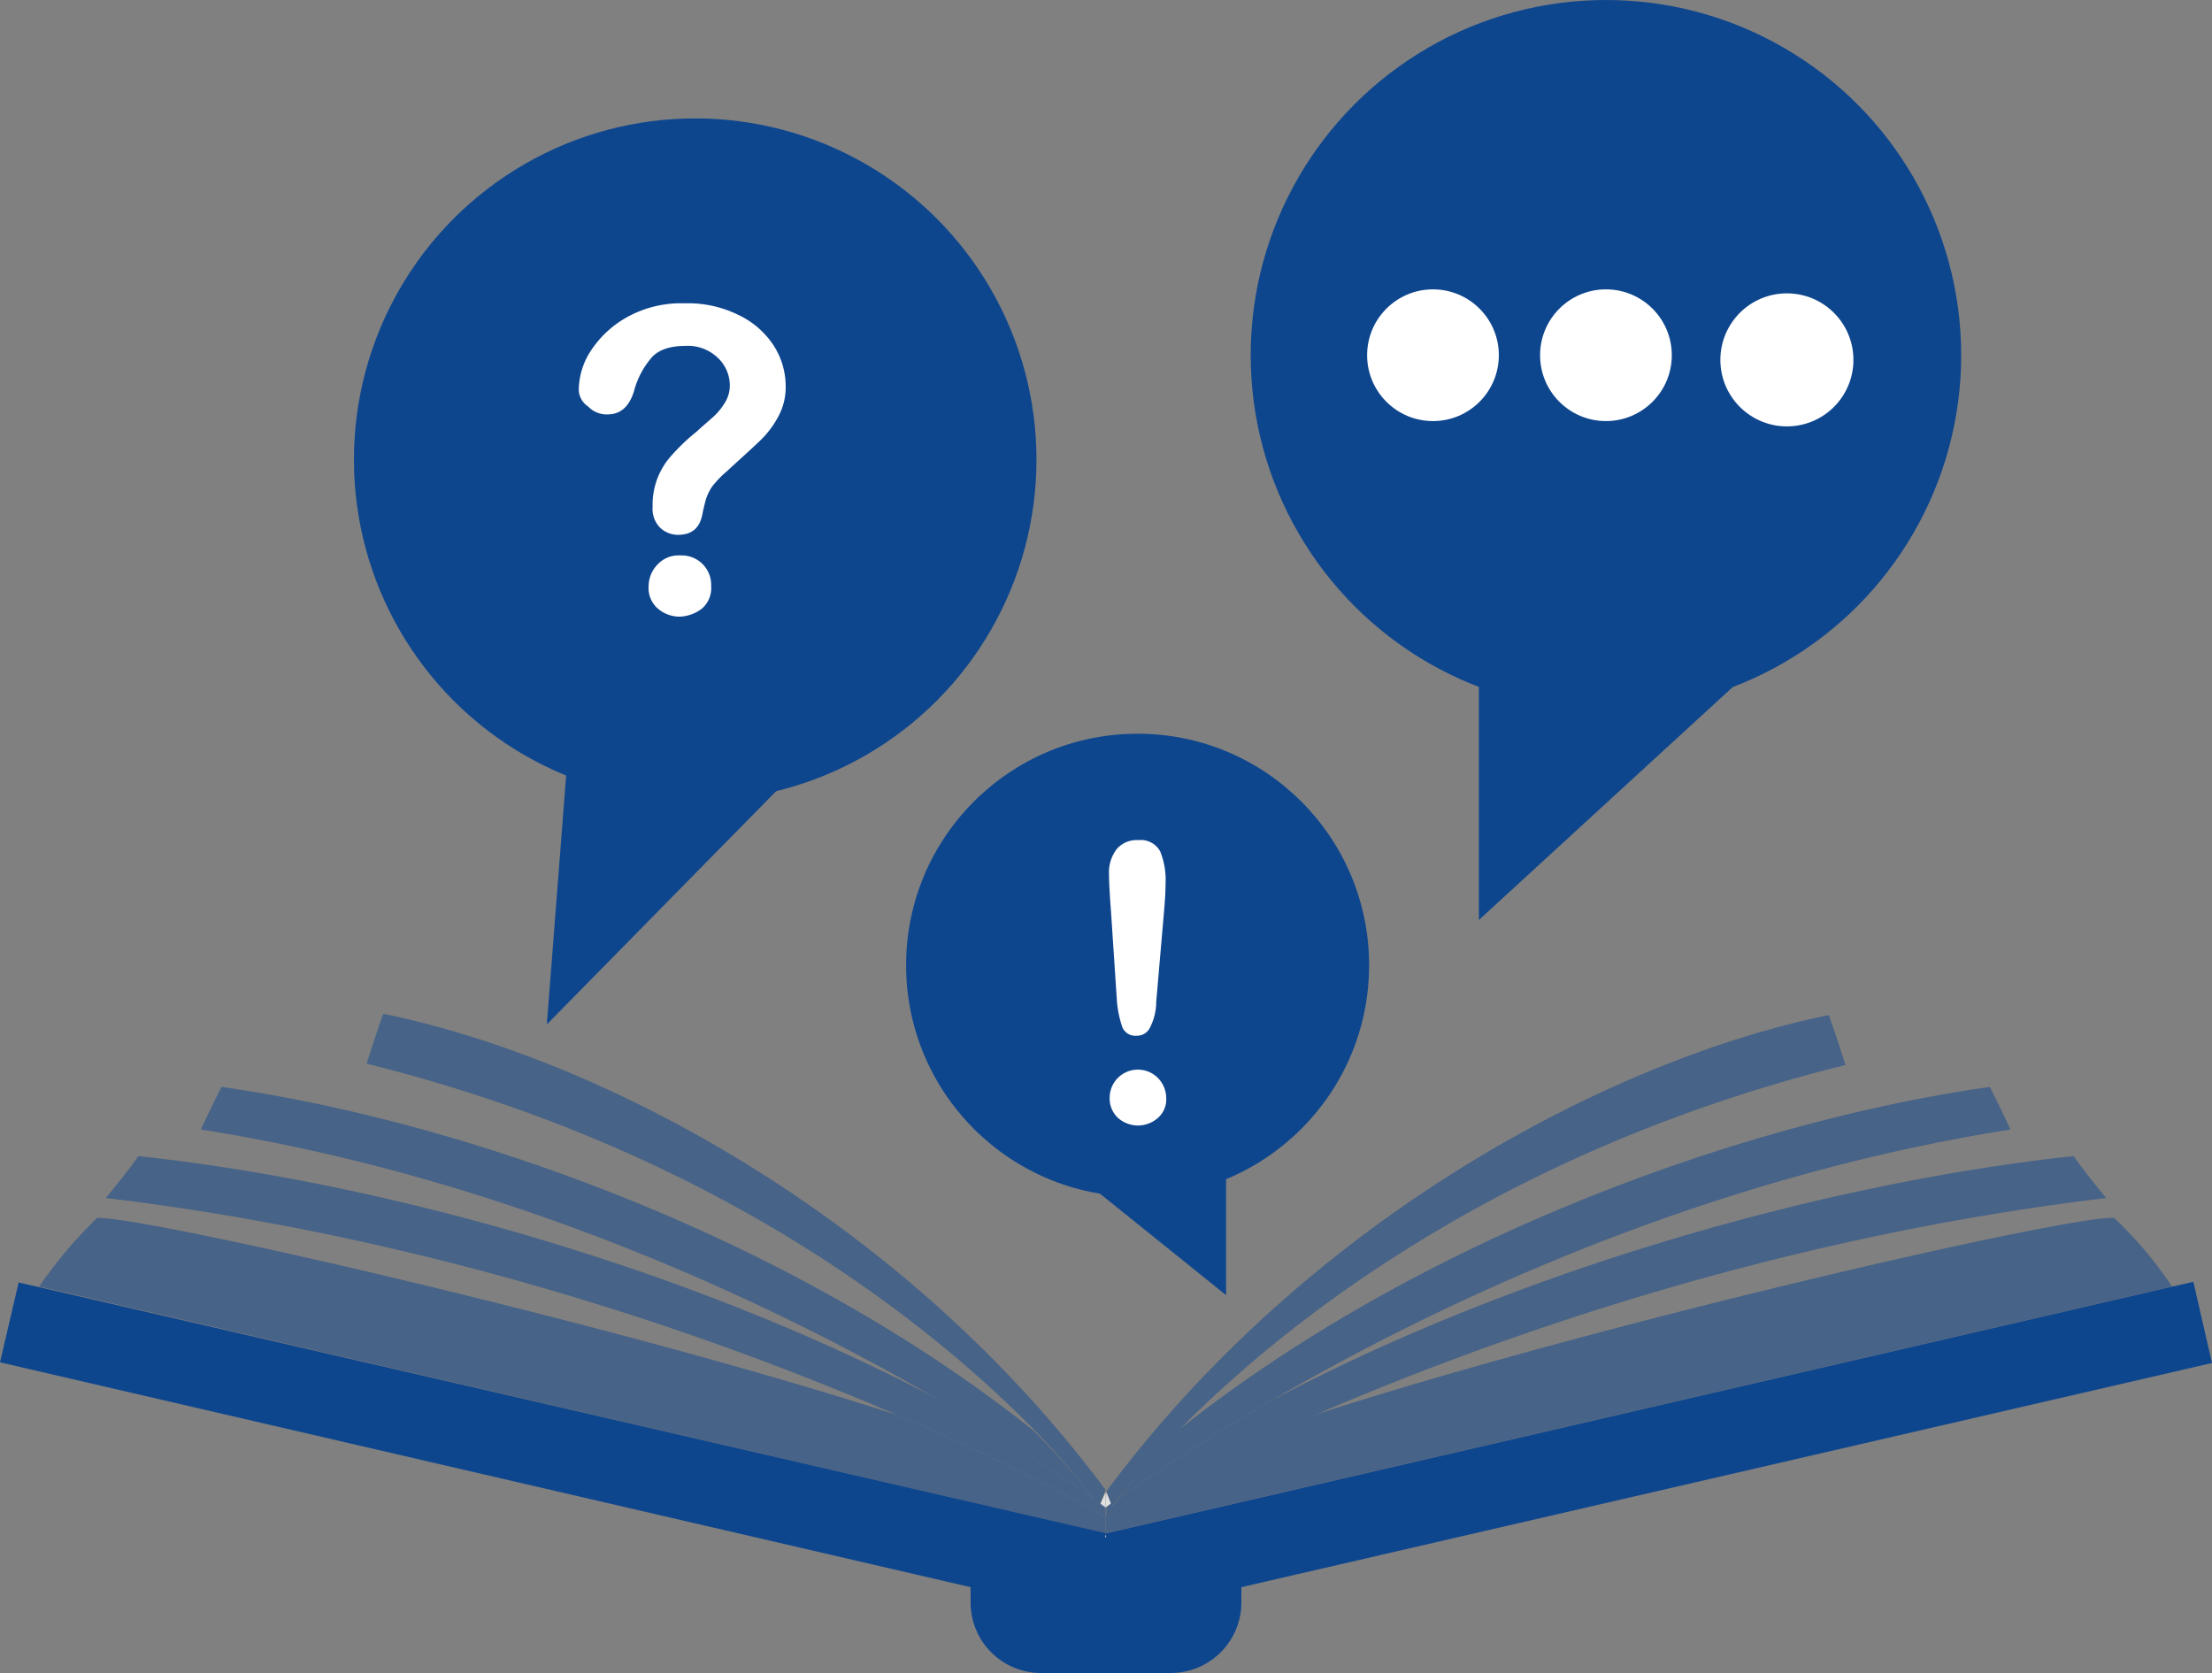 <svg id="Layer_1" data-name="Layer 1" xmlns="http://www.w3.org/2000/svg" viewBox="0 0 332.5 251.5"><rect x="0" y="0" width="332.5" height="251.5" fill="#808080" stroke="none"/><defs><style>.cls-1{fill:none;}.cls-2{fill:#e0e1e1;}.cls-3{opacity:0.5;}.cls-4{fill:#0e468e;}.cls-5{fill:#fff;}</style></defs><path class="cls-1" d="M166.2,224.3h0v0Z" transform="translate(0)"/><polygon class="cls-2" points="166.2 230.7 166.2 231.1 166.3 231.1 166.2 230.7"/><path class="cls-2" d="M166.3,224.3h0l-.1,2.3.8-.6Z" transform="translate(0)"/><polygon class="cls-2" points="166.1 231.1 166.2 231.1 166.2 230.7 166.1 231.1"/><path class="cls-2" d="M166.2,224.3h0l-.8,1.8.8.6Z" transform="translate(0)"/><g class="cls-3"><path class="cls-4" d="M166.2,228a313.61,313.61,0,0,0-31.4-15.3c-42.6-13.8-113.7-30-120.2-29.6a65.9,65.9,0,0,0-8.7,10.3l160.3,37.1V228Z" transform="translate(0)"/><path class="cls-4" d="M166.2,230.5h0l160.3-37.1a60.88,60.88,0,0,0-8.7-10.3c-6.5-.5-77.6,15.8-120.2,29.6A313.61,313.61,0,0,0,166.2,228Z" transform="translate(0)"/><path class="cls-4" d="M168,225.4a8.73,8.73,0,0,1-.8,1l-.1-.4-.8.6V228a313.61,313.61,0,0,1,31.4-15.3c27.1-11.7,69.5-26.7,118.9-32.6,0,0-3.1-3.7-4.9-6.3-35.7,3.8-82.1,16.4-120.5,36.7C179.4,217.4,171.3,223,168,225.4Z" transform="translate(0)"/><path class="cls-4" d="M168,225.4c3.3-2.4,11.4-8,23.2-14.9,24.2-14.1,64.1-33.3,111-40.7,0,0-1.5-3.3-3.1-6.4-36,5.1-85.2,22.3-122.1,51.7A110.6,110.6,0,0,0,168,225.4Z" transform="translate(0)"/><path class="cls-4" d="M167,226.1l.1.4s.3-.4.8-1a111.63,111.63,0,0,1,9.1-10.3c14.9-15.2,47.3-41.9,100.4-55.1,0,0-1.2-3.9-2.5-7.5-32.4,6.6-77.9,30.3-108.6,71.6l.1.2Z" transform="translate(0)"/><path class="cls-4" d="M166.2,226.6l-.8-.6-.1.4s-.3-.4-.8-1c-3.3-2.4-11.4-8-23.2-14.9-38.4-20.3-84.8-32.9-120.5-36.7-1.8,2.6-4.9,6.3-4.9,6.3,49.4,5.9,91.8,20.9,118.9,32.6A313.61,313.61,0,0,1,166.2,228v-1.4Z" transform="translate(0)"/><path class="cls-4" d="M164.5,225.4a111.63,111.63,0,0,0-9.1-10.3c-36.9-29.4-86-46.6-122.1-51.7-1.6,3.1-3.1,6.4-3.1,6.4,46.9,7.4,86.8,26.6,111,40.7C153.1,217.4,161.2,223,164.5,225.4Z" transform="translate(0)"/><path class="cls-4" d="M164.5,225.4a8.73,8.73,0,0,0,.8,1l.1-.4.7-1.8.1-.2C135.5,182.7,90,159,57.6,152.4c-1.3,3.7-2.5,7.5-2.5,7.5,53.1,13.2,85.4,39.8,100.4,55.1A126.51,126.51,0,0,1,164.5,225.4Z" transform="translate(0)"/></g><path class="cls-4" d="M329.7,192.7l-3.1.7L166.3,230.5h0L5.9,193.5l-3.1-.7L0,204.8l145.9,33.8v2.3a10.58,10.58,0,0,0,10.5,10.6H176a10.61,10.61,0,0,0,10.6-10.6h0v-2.3l145.9-33.7ZM166.1,231.1l.1-.5h0l.1.5Z" transform="translate(0)"/><circle class="cls-4" cx="104.5" cy="69.1" r="51.3"/><polygon class="cls-4" points="85.4 112.7 82.2 154 122.8 112.7 85.4 112.7"/><circle class="cls-4" cx="241.4" cy="53.4" r="53.4"/><polygon class="cls-4" points="222.3 99.3 222.3 138.3 264.8 99.3 222.3 99.3"/><circle class="cls-4" cx="171" cy="145.1" r="34.8"/><polygon class="cls-4" points="157.7 173.3 184.3 194.7 184.3 173.3 157.7 173.3"/><path class="cls-5" d="M167.9,150.6,167,137q-.3-3.9-.3-5.7a5.67,5.67,0,0,1,1.2-3.7,3.89,3.89,0,0,1,3.2-1.3,3.31,3.31,0,0,1,3.3,1.7,11.5,11.5,0,0,1,.8,4.9c0,1.3-.1,2.5-.2,3.8l-1.2,13.9a8.49,8.49,0,0,1-.9,3.8,2.17,2.17,0,0,1-2.1,1.3,2.08,2.08,0,0,1-2.1-1.3A16.06,16.06,0,0,1,167.9,150.6Zm3.2,18.6a4.62,4.62,0,0,1-3-1.1,4,4,0,0,1-1.3-3.1,4.23,4.23,0,0,1,4.2-4.2h0a4.23,4.23,0,0,1,3,1.2,4.34,4.34,0,0,1,1.3,3,3.7,3.7,0,0,1-1.3,3.1,4.56,4.56,0,0,1-2.9,1.1Z" transform="translate(0)"/><path class="cls-5" d="M87,58.6a10.93,10.93,0,0,1,1.9-6,15.52,15.52,0,0,1,5.5-5,16.67,16.67,0,0,1,8.5-2,17,17,0,0,1,8,1.7,12.94,12.94,0,0,1,5.3,4.5,11.32,11.32,0,0,1,1.9,6.2,9.2,9.2,0,0,1-1.1,4.6,14.23,14.23,0,0,1-2.5,3.4c-1,1-2.8,2.6-5.3,4.9a13.65,13.65,0,0,0-1.7,1.7,5.08,5.08,0,0,0-.9,1.3,6.12,6.12,0,0,0-.5,1.2c-.1.4-.3,1.1-.5,2.1-.4,2.2-1.6,3.2-3.7,3.2a3.86,3.86,0,0,1-2.7-1.1,4,4,0,0,1-1.1-3.1,11,11,0,0,1,3-7.9,29,29,0,0,1,3.6-3.4c1.3-1.2,2.3-2,2.9-2.6a9.51,9.51,0,0,0,1.5-2,4.75,4.75,0,0,0,.6-2.4,5.69,5.69,0,0,0-1.9-4.2A6.47,6.47,0,0,0,103,52c-2.3,0-4,.6-5,1.7a12.58,12.58,0,0,0-2.7,5.1c-.7,2.3-2,3.5-4,3.5a3.85,3.85,0,0,1-2.9-1.2A3.08,3.08,0,0,1,87,58.6Zm15.2,34.1a5,5,0,0,1-3.3-1.2,4.07,4.07,0,0,1-1.4-3.4,4.71,4.71,0,0,1,1.4-3.3,4.3,4.3,0,0,1,3.4-1.3,4.42,4.42,0,0,1,4.6,4.4v.2a4.07,4.07,0,0,1-1.4,3.4,5.8,5.8,0,0,1-3.3,1.2Z" transform="translate(0)"/><circle class="cls-5" cx="215.4" cy="53.4" r="9.9"/><circle class="cls-5" cx="241.4" cy="53.4" r="9.9"/><circle class="cls-5" cx="268.6" cy="54.1" r="10"/></svg>